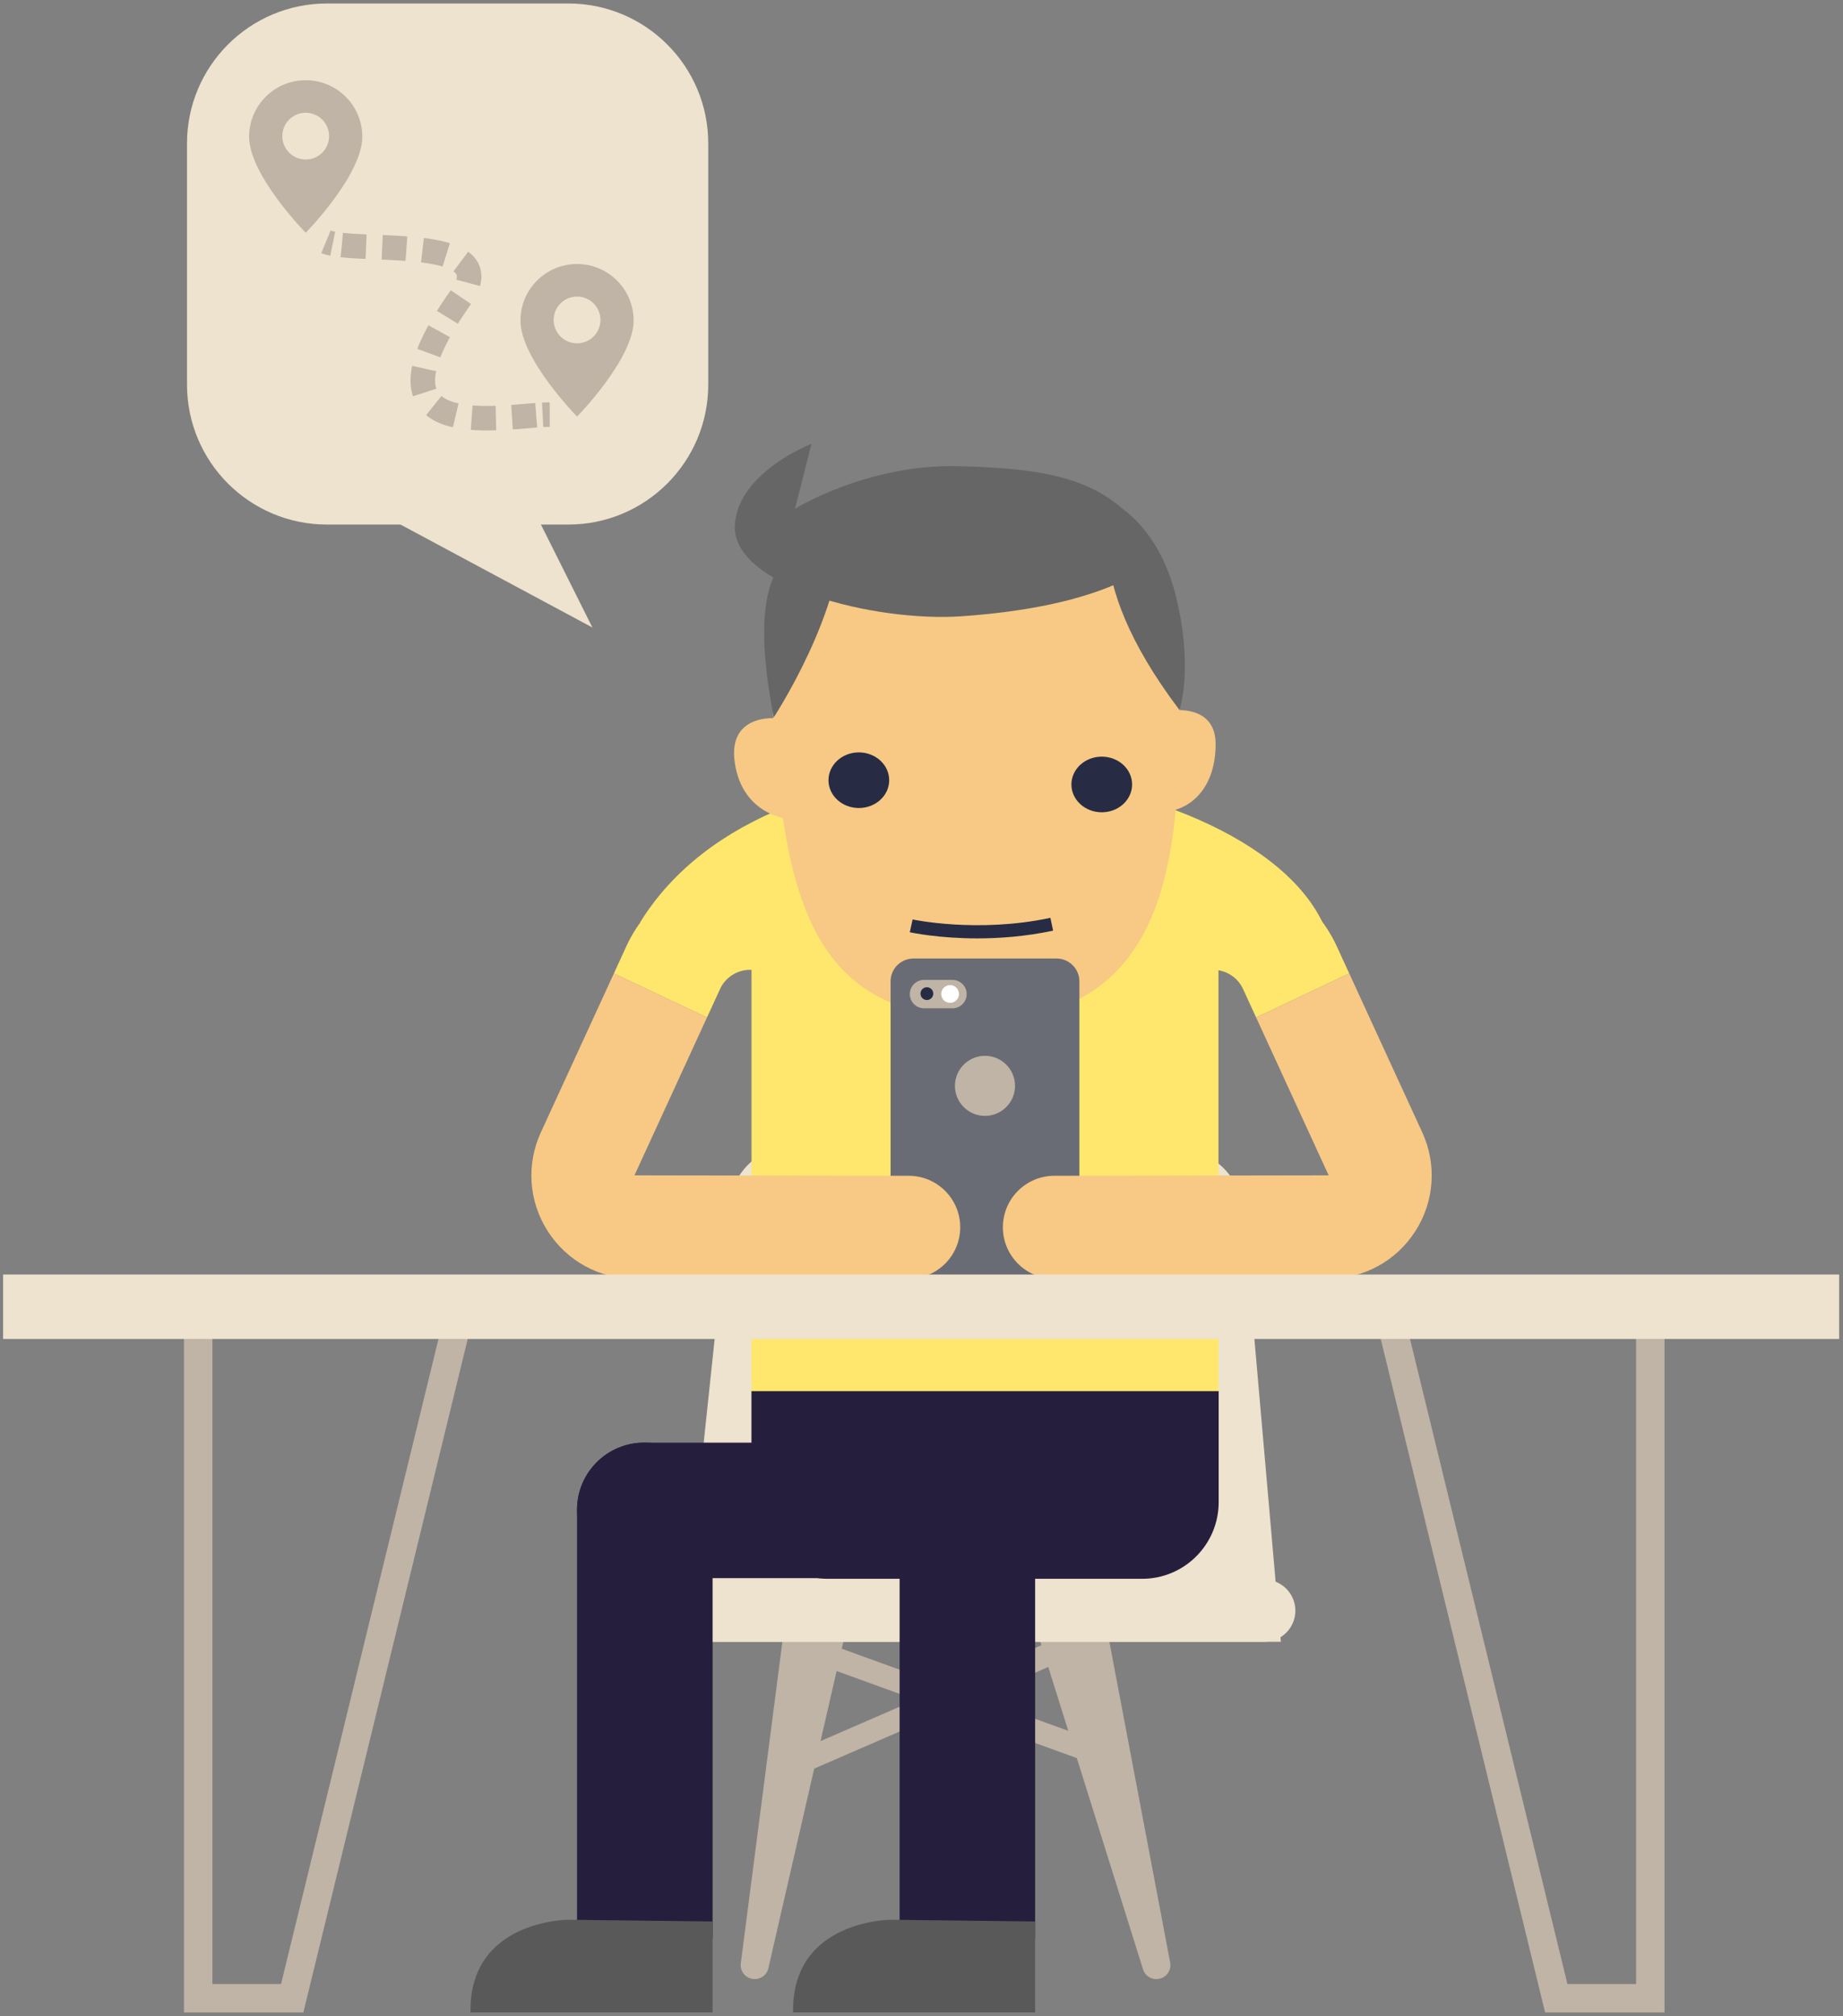 <?xml version="1.0" encoding="UTF-8" standalone="no"?>
<svg width="203px" height="222px" viewBox="0 0 203 222" version="1.1" xmlns="http://www.w3.org/2000/svg" xmlns:xlink="http://www.w3.org/1999/xlink">
    <rect x="0" y="0" width="203" height="222" fill="#808080" stroke="none"/>
    <!-- Generator: Sketch 3.7.2 (28276) - http://www.bohemiancoding.com/sketch -->
    <title>introSuggest</title>
    <desc>Created with Sketch.</desc>
    <defs></defs>
    <g id="Main" stroke="none" stroke-width="1" fill="none" fill-rule="evenodd">
        <g id="0IntroTutorial2" transform="translate(-86, -183)">
            <g id="introSuggest" transform="translate(86, 183)">
                <polyline id="Fill-1" fill="#BFB4A5" points="121.139 194.518 87.742 182.418 88.596 180.064 121.992 192.165 121.139 194.518"></polyline>
                <polyline id="Fill-2" fill="#BFB4A5" points="87.416 195.741 86.419 193.445 118.145 179.676 119.142 181.972 87.416 195.741"></polyline>
                <path d="M86.624,177.335 L81.599,216.175 C81.477,216.993 82.026,217.759 82.839,217.905 L82.869,217.911 C83.664,218.055 84.434,217.554 84.626,216.77 L93.484,178.214 L86.624,177.335" id="Fill-3" fill="#BFB4A5"></path>
                <path d="M121.252,175.817 L128.886,216.091 C129.054,216.9 128.548,217.695 127.744,217.887 L127.715,217.894 C126.929,218.081 126.132,217.624 125.897,216.851 L113.425,177.069 L121.252,175.817" id="Fill-4" fill="#BFB4A5"></path>
                <path d="M141.083,180.793 L75.189,180.793 L80.275,132.725 C80.679,128.908 83.919,126.023 87.76,126.06 L129.576,126.455 C133.412,126.492 136.593,129.435 136.927,133.254 L141.083,180.793" id="Fill-5" fill="#EDE3CE"></path>
                <path d="M142.681,177.368 C142.681,179.26 141.146,180.793 139.254,180.793 L71.247,180.793 C69.355,180.793 67.821,179.26 67.821,177.368 C67.821,175.477 69.355,173.943 71.247,173.943 L139.254,173.943 C141.146,173.943 142.681,175.477 142.681,177.368" id="Fill-6" fill="#EDE3CE"></path>
                <path d="M79.313,108.908 C79.901,107.626 81.194,106.797 82.605,106.797 L100.848,106.797 C103.981,106.797 106.52,104.259 106.52,101.128 C106.52,97.996 103.981,95.458 100.848,95.458 L82.605,95.458 C76.775,95.458 71.436,98.88 69.003,104.175 L67.616,107.194 L77.872,112.042 L79.313,108.908" id="Fill-7" fill="#FFE76D"></path>
                <path d="M136.917,108.908 C136.327,107.626 135.035,106.797 133.624,106.797 L115.381,106.797 C112.248,106.797 109.708,104.259 109.708,101.128 C109.708,97.996 112.248,95.458 115.381,95.458 L133.624,95.458 C139.454,95.458 144.793,98.88 147.226,104.175 L148.613,107.194 L138.357,112.042 L136.917,108.908" id="Fill-8" fill="#FFE76D"></path>
                <path d="M134.208,153.446 L82.777,153.446 L82.777,102.797 C82.777,93.891 90.001,86.67 98.912,86.67 L118.073,86.67 C126.984,86.67 134.208,93.891 134.208,102.797 L134.208,153.446" id="Fill-9" fill="#FFE76D"></path>
                <path d="M145.637,101.506 C140.847,91.678 123.514,85.442 108.072,85.19 C93.452,84.951 77.819,89.726 70.508,101.569 L145.637,101.506" id="Fill-10" fill="#FFE76D"></path>
                <path d="M86.044,79.117 C86.044,79.117 80.062,78.238 80.942,84.04 C81.821,89.843 86.923,90.195 86.923,90.195 L86.044,79.117" id="Fill-11" fill="#F7C985"></path>
                <path d="M128.794,89.316 L129.147,78.238 C129.147,78.238 133.897,77.534 133.897,81.93 C133.897,86.678 131.258,88.964 128.794,89.316" id="Fill-12" fill="#F7C985"></path>
                <path d="M107.447,54.966 C99.082,54.526 84.111,58.487 85.101,77.685 C86.286,100.652 90.129,112.618 109.402,112.176 C128.675,111.734 129.509,93.626 129.932,81.664 C130.783,57.606 115.813,55.406 107.447,54.966" id="Fill-13" fill="#F7C985"></path>
                <path d="M97.941,85.916 C97.941,87.608 96.444,88.979 94.598,88.979 C92.752,88.979 91.255,87.608 91.255,85.916 C91.255,84.225 92.752,82.853 94.598,82.853 C96.444,82.853 97.941,84.225 97.941,85.916" id="Fill-14" fill="#272C44"></path>
                <path d="M124.697,86.385 C124.697,88.077 123.201,89.448 121.355,89.448 C119.509,89.448 118.012,88.077 118.012,86.385 C118.012,84.694 119.509,83.322 121.355,83.322 C123.201,83.322 124.697,84.694 124.697,86.385" id="Fill-15" fill="#272C44"></path>
                <path d="M107.648,103.335 C103.37,103.335 100.402,102.7 100.211,102.658 L100.52,101.25 C100.591,101.266 107.689,102.777 115.697,101.073 L115.997,102.483 C112.969,103.127 110.095,103.335 107.648,103.335" id="Fill-16" fill="#272C44"></path>
                <path d="M85.223,79 C85.223,79 93.081,67.042 92.729,57.781 C87.686,60.243 81.704,60.712 85.223,79" id="Fill-17" fill="#666666"></path>
                <path d="M122.872,55.554 C122.872,55.554 118.297,62.822 129.909,78.179 C129.909,78.179 131.509,73.617 129.499,65.577 C127.563,57.84 122.872,55.554 122.872,55.554" id="Fill-18" fill="#666666"></path>
                <path d="M127.739,61.181 C127.739,61.181 123.693,66.632 105.924,67.863 C96.269,68.532 80.59,64.522 80.942,57.84 C81.249,52.003 89.386,48.872 89.386,48.872 L87.568,56.023 C87.568,56.023 95.485,51.1 105.514,51.334 C117.853,51.623 123.165,53.444 127.739,61.181" id="Fill-19" fill="#666666"></path>
                <path d="M116.371,140.816 L100.614,140.816 C99.222,140.816 98.093,139.688 98.093,138.296 L98.093,108.071 C98.093,106.679 99.222,105.551 100.614,105.551 L116.371,105.551 C117.764,105.551 118.892,106.679 118.892,108.071 L118.892,138.296 C118.892,139.688 117.764,140.816 116.371,140.816" id="Fill-20" fill="#6A6C75"></path>
                <path d="M106.476,109.47 C106.476,110.333 105.775,111.034 104.91,111.034 L101.779,111.034 C100.915,111.034 100.214,110.333 100.214,109.47 C100.214,108.605 100.915,107.905 101.779,107.905 L104.91,107.905 C105.775,107.905 106.476,108.605 106.476,109.47" id="Fill-21" fill="#BFB4A5"></path>
                <path d="M102.797,109.418 C102.797,109.806 102.481,110.121 102.092,110.121 C101.704,110.121 101.388,109.806 101.388,109.418 C101.388,109.028 101.704,108.713 102.092,108.713 C102.481,108.713 102.797,109.028 102.797,109.418" id="Fill-22" fill="#272C44"></path>
                <path d="M105.628,109.456 C105.628,109.996 105.19,110.435 104.649,110.435 C104.109,110.435 103.671,109.996 103.671,109.456 C103.671,108.916 104.109,108.478 104.649,108.478 C105.19,108.478 105.628,108.916 105.628,109.456" id="Fill-23" fill="#FFFFFF"></path>
                <path d="M111.801,119.574 C111.801,121.4 110.32,122.881 108.492,122.881 C106.665,122.881 105.183,121.4 105.183,119.574 C105.183,117.747 106.665,116.266 108.492,116.266 C110.32,116.266 111.801,117.747 111.801,119.574" id="Fill-24" fill="#BFB4A5"></path>
                <path d="M100.091,129.477 L69.884,129.427 L77.872,112.042 L67.616,107.194 L59.575,124.694 C57.948,128.233 58.233,132.303 60.336,135.581 C62.439,138.858 66.02,140.816 69.916,140.816 L100.091,140.816 C103.224,140.816 105.764,138.277 105.764,135.146 C105.764,132.015 103.224,129.477 100.091,129.477" id="Fill-25" fill="#F7C985"></path>
                <path d="M116.137,129.477 L146.345,129.427 L138.357,112.042 L148.613,107.194 L156.655,124.694 C158.281,128.233 157.996,132.303 155.893,135.581 C153.79,138.858 150.209,140.816 146.313,140.816 L116.137,140.816 C113.004,140.816 110.465,138.277 110.465,135.146 C110.465,132.015 113.004,129.477 116.137,129.477" id="Fill-26" fill="#F7C985"></path>
                <path d="M125.802,173.857 L91.201,173.857 C86.546,173.857 82.771,170.078 82.771,165.416 L82.771,153.194 L134.232,153.194 L134.232,165.416 C134.232,170.078 130.457,173.857 125.802,173.857" id="Fill-27" fill="#261E3D"></path>
                <path d="M78.488,213.44 L63.559,213.44 L63.559,166.25 C63.559,162.171 66.868,158.864 70.949,158.864 L71.098,158.864 C75.179,158.864 78.488,162.171 78.488,166.25 L78.488,213.44" id="Fill-28" fill="#261E3D"></path>
                <path d="M78.488,211.592 L62.605,211.403 C62.605,211.403 51.637,211.403 51.826,221.609 L78.488,221.609 L78.488,211.592" id="Fill-29" fill="#595959"></path>
                <path d="M100.766,158.864 L100.766,173.786 L70.949,173.786 C66.868,173.786 63.559,170.478 63.559,166.399 L63.559,166.25 C63.559,162.171 66.868,158.864 70.949,158.864 L100.766,158.864" id="Fill-30" fill="#261E3D"></path>
                <path d="M114.017,213.44 L99.088,213.44 L99.088,166.25 C99.088,162.171 102.397,158.864 106.478,158.864 L106.627,158.864 C110.708,158.864 114.017,162.171 114.017,166.25 L114.017,213.44" id="Fill-31" fill="#261E3D"></path>
                <path d="M114.017,211.592 L98.134,211.403 C98.134,211.403 87.167,211.403 87.356,221.609 L114.017,221.609 L114.017,211.592" id="Fill-32" fill="#595959"></path>
                <polyline id="Fill-33" fill="#BFB4A5" points="170.188 221.609 183.341 221.609 183.341 146.193 180.21 146.193 180.21 218.479 172.648 218.479 154.909 145.822 151.868 146.564 170.188 221.609"></polyline>
                <polyline id="Fill-34" fill="#BFB4A5" points="20.263 221.609 33.414 221.609 51.735 146.564 48.694 145.822 30.956 218.479 23.394 218.479 23.394 146.193 20.263 146.193 20.263 221.609"></polyline>
                <polygon id="Fill-35" fill="#EDE3CE" points="0.342 140.351 202.576 140.351 202.576 147.445 0.342 147.445"></polygon>
                <path d="M36.015,57.765 L62.594,57.765 C71.108,57.765 78.01,50.867 78.01,42.357 L78.01,15.791 C78.01,7.282 71.108,0.383 62.594,0.383 L36.015,0.383 C27.501,0.383 20.599,7.282 20.599,15.791 L20.599,42.357 C20.599,50.867 27.501,57.765 36.015,57.765" id="Fill-36" fill="#EDE3CE"></path>
                <polyline id="Fill-37" fill="#EDE3CE" points="57.455 53.515 65.252 69.1 36.192 53.515 57.455 53.515"></polyline>
                <path d="M27.44,15.062 C27.44,19.286 33.672,25.633 33.672,25.633 C33.672,25.633 39.904,19.286 39.904,15.062 C39.904,11.622 37.113,8.834 33.672,8.834 C30.23,8.834 27.44,11.622 27.44,15.062 L27.44,15.062 Z M31.093,14.991 C31.093,13.567 32.248,12.413 33.672,12.413 C35.096,12.413 36.25,13.567 36.25,14.991 C36.25,16.414 35.096,17.568 33.672,17.568 C32.248,17.568 31.093,16.414 31.093,14.991 L31.093,14.991 Z" id="Fill-38" fill="#BFB4A5"></path>
                <path d="M57.327,35.303 C57.327,39.527 63.559,45.873 63.559,45.873 C63.559,45.873 69.791,39.527 69.791,35.303 C69.791,31.863 67,29.074 63.559,29.074 C60.117,29.074 57.327,31.863 57.327,35.303 L57.327,35.303 Z M60.98,35.231 C60.98,33.808 62.135,32.654 63.559,32.654 C64.983,32.654 66.138,33.808 66.138,35.231 C66.138,36.654 64.983,37.808 63.559,37.808 C62.135,37.808 60.98,36.654 60.98,35.231 L60.98,35.231 Z" id="Fill-39" fill="#BFB4A5"></path>
                <path d="M35.905,26.627 C36.106,26.71 36.356,26.78 36.648,26.839" id="Stroke-40" stroke="#BFB4A5" stroke-width="2.7"></path>
                <path d="M37.658,26.988 C42.944,27.56 55.161,26.514 50.722,32.783 C39.737,48.297 53.367,46.134 59.261,45.714" id="Stroke-41" stroke="#BFB4A5" stroke-width="2.7" stroke-dasharray="2.669,1.779"></path>
                <path d="M59.772,45.681 C60.055,45.666 60.314,45.657 60.545,45.657" id="Stroke-42" stroke="#BFB4A5" stroke-width="2.7"></path>
            </g>
        </g>
    </g>
</svg>
